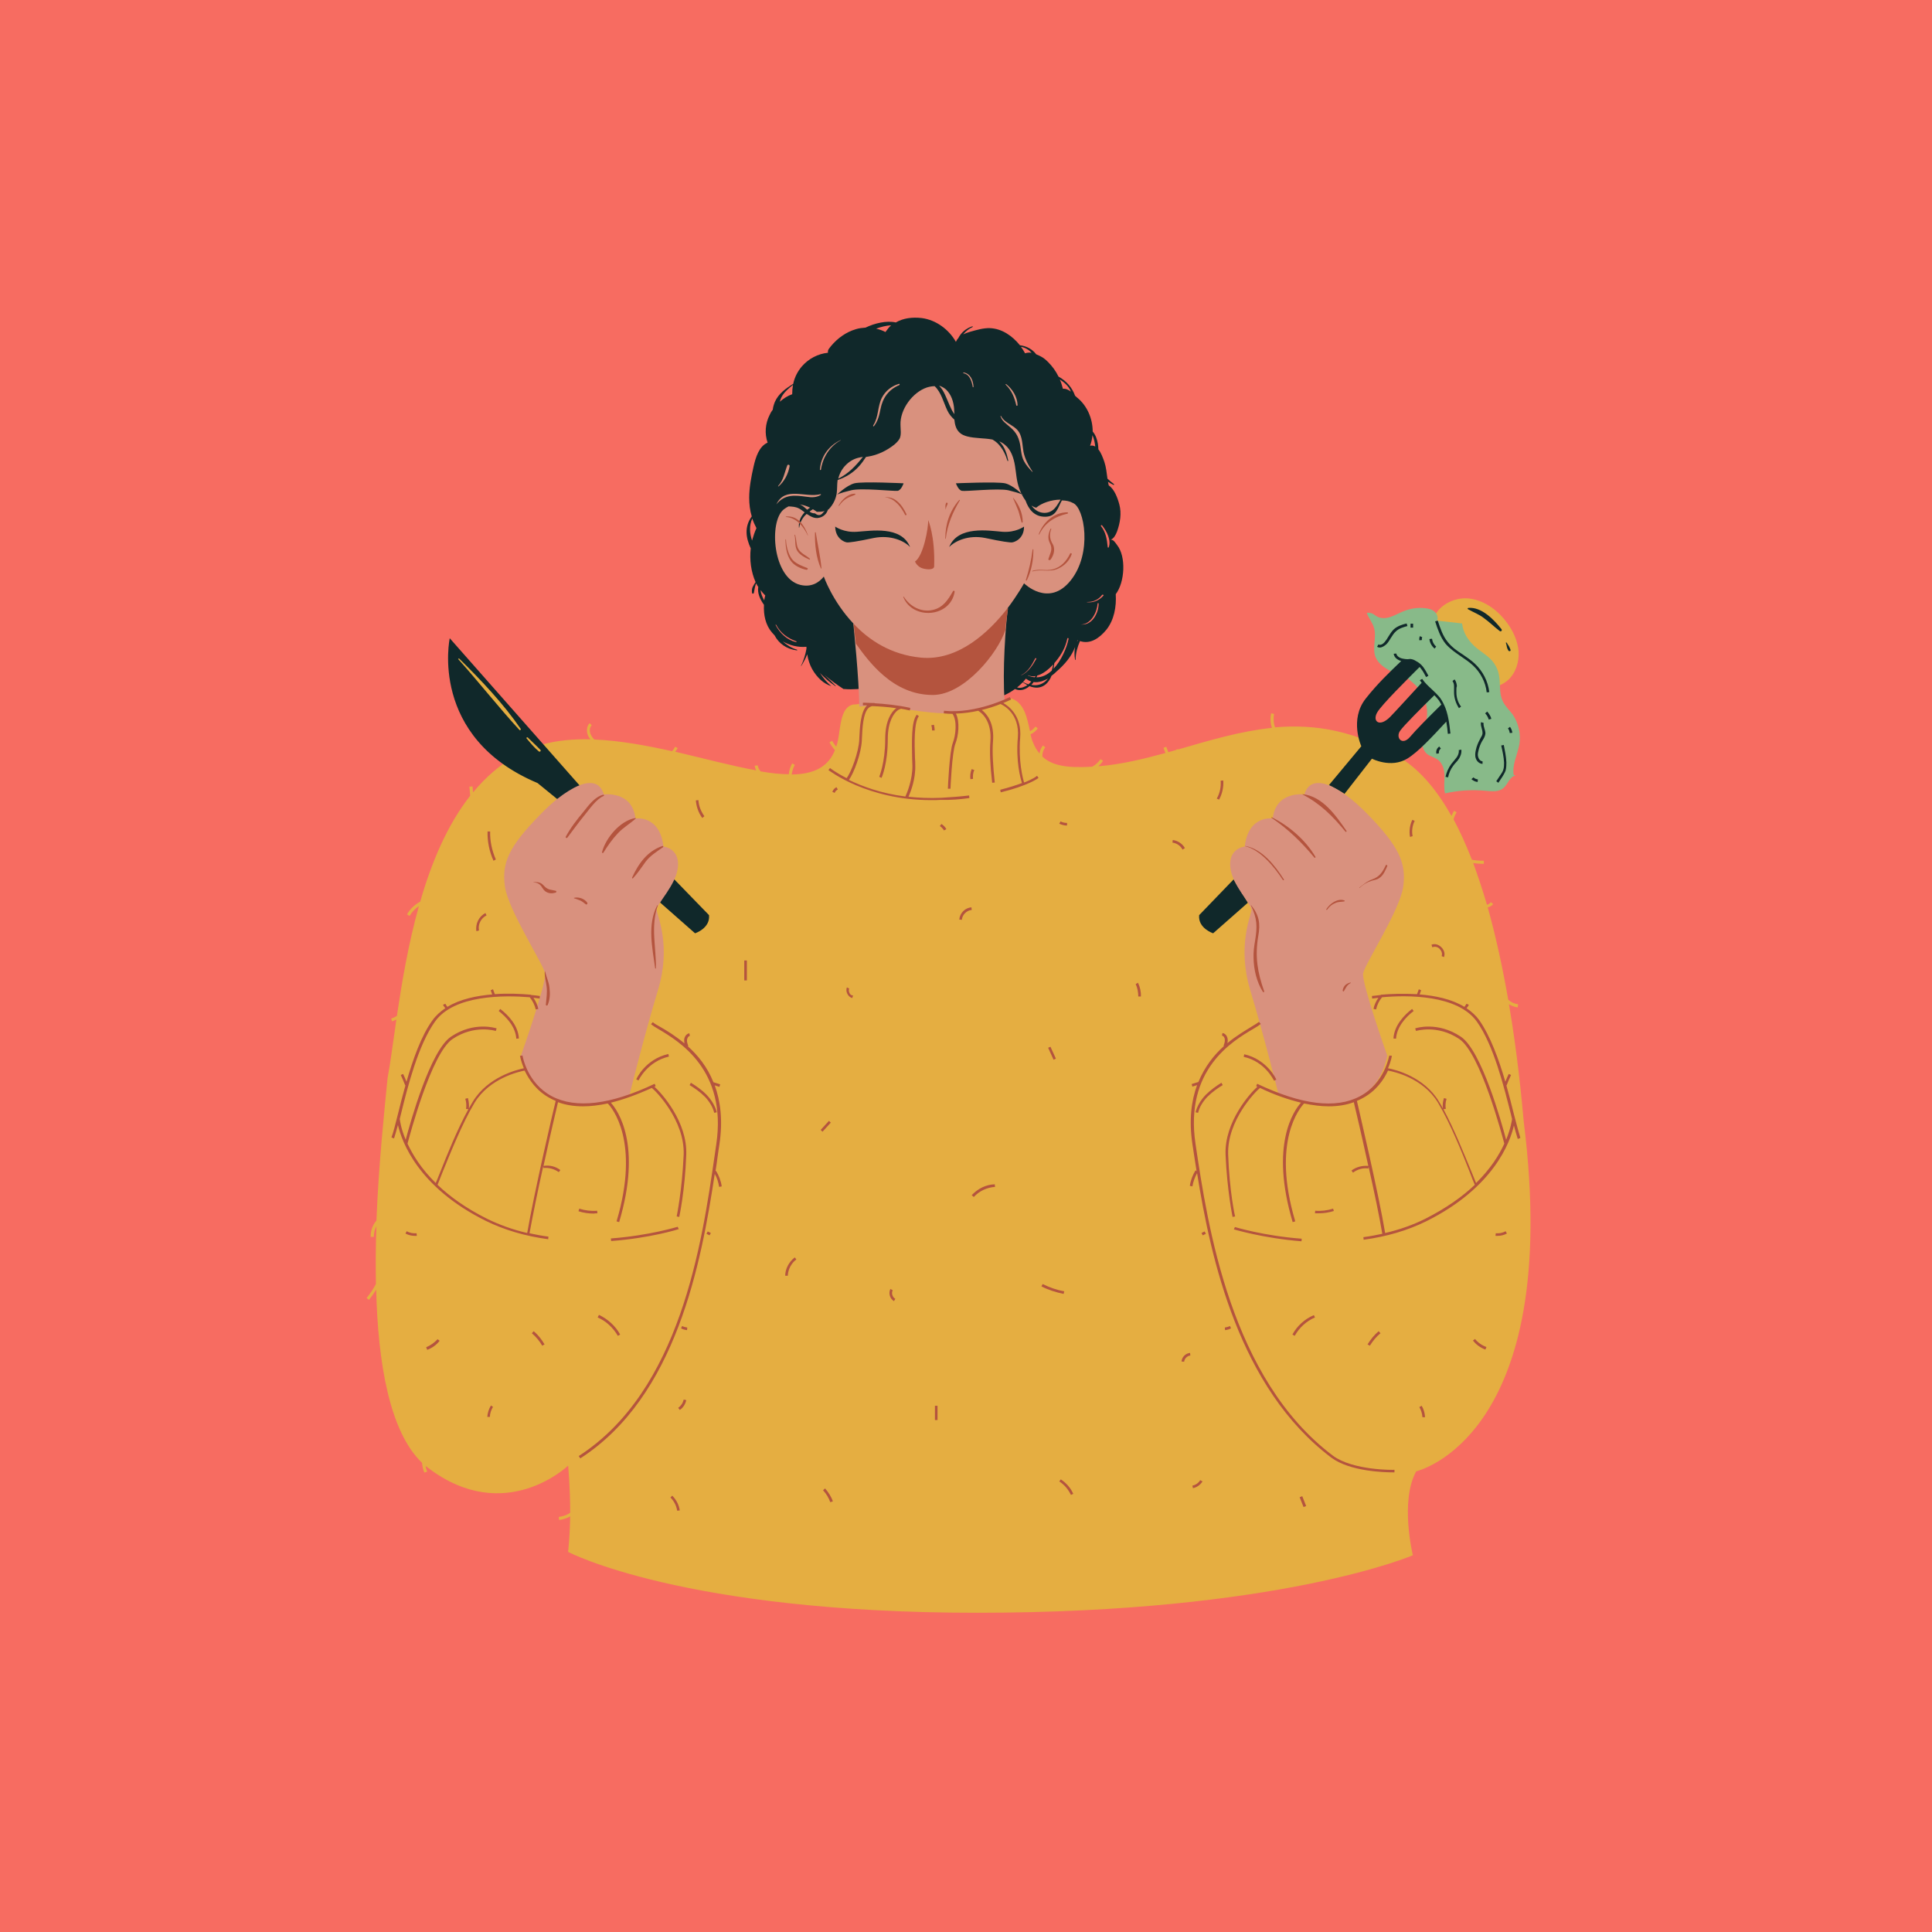<?xml version="1.0" encoding="UTF-8"?>
<svg xmlns="http://www.w3.org/2000/svg" xmlns:xlink="http://www.w3.org/1999/xlink" width="600pt" height="600pt" viewBox="0 0 600 600" version="1.2">
<defs>
<clipPath id="clip1">
  <path d="M 113.84 185 L 476 185 L 476 500.859 L 113.84 500.859 Z M 113.84 185 "/>
</clipPath>
<clipPath id="clip2">
  <path d="M 139 98.449 L 470 98.449 L 470 290 L 139 290 Z M 139 98.449 "/>
</clipPath>
</defs>
<g id="surface1">
<rect x="0" y="0" width="600" height="600" style="fill:rgb(100%,100%,100%);fill-opacity:1;stroke:none;"/>
<rect x="0" y="0" width="600" height="600" style="fill:rgb(100%,100%,100%);fill-opacity:1;stroke:none;"/>
<rect x="0" y="0" width="600" height="600" style="fill:rgb(96.86%,42.349%,38.039%);fill-opacity:1;stroke:none;"/>
<g clip-path="url(#clip1)" clip-rule="nonzero">
<path style=" stroke:none;fill-rule:nonzero;fill:rgb(89.799%,68.239%,25.49%);fill-opacity:1;" d="M 439.824 456.934 C 434.676 466.188 438.777 483 438.777 483 C 438.777 483 397.43 500.859 303.465 500.859 C 212.074 500.859 176.434 481.953 176.434 481.953 C 176.836 478.254 177 474.473 177.078 470.934 C 176.031 471.496 174.828 471.898 173.621 472.059 L 173.539 471.094 C 174.828 470.934 176.031 470.531 177.078 469.805 C 177.078 461.602 176.434 455.164 176.434 455.164 C 176.434 455.164 156.887 473.988 132.992 455.891 C 132.75 455.648 132.43 455.488 132.188 455.246 C 132.27 455.891 132.43 456.453 132.672 457.016 L 131.785 457.336 C 131.383 456.371 131.145 455.324 131.062 454.281 C 120.926 444.547 117.387 423.145 116.824 400.539 C 116.098 401.664 115.375 402.711 114.57 403.676 L 113.848 403.113 C 114.973 401.746 115.938 400.297 116.742 398.77 C 116.66 392.816 116.66 386.781 116.902 380.828 C 116.34 381.875 116.098 383 116.098 384.129 L 115.133 384.129 C 115.055 382.277 115.695 380.426 116.902 379.059 C 117.629 361.199 119.398 344.707 120.363 334.812 C 121.246 330.145 122.051 323.789 123.098 316.629 C 122.613 316.871 122.211 317.031 121.73 317.191 L 121.488 316.309 C 122.133 316.148 122.695 315.824 123.258 315.504 C 124.789 305.207 126.797 293.141 130.098 281.395 C 128.891 282.199 127.926 283.242 127.199 284.449 L 126.395 283.969 C 127.363 282.277 128.809 280.91 130.5 280.027 C 133.957 267.957 138.867 256.211 146.027 247.121 L 145.785 244.305 L 146.75 244.227 L 146.91 246.074 C 150.852 241.328 155.438 237.305 160.828 234.328 C 161.148 234.168 161.473 234.008 161.793 233.848 C 160.105 232.723 158.574 231.352 157.129 229.906 C 154.633 227.332 152.543 224.434 150.371 221.617 C 148.199 218.805 145.945 215.988 144.176 212.852 C 142.969 210.758 142.004 208.586 141.441 206.254 C 141.117 204.965 138.945 200.219 141.762 202.148 C 145.863 204.887 149.082 209.633 152.461 213.172 C 153.426 214.137 154.555 215.664 155.438 216.633 C 157.77 219.125 159.379 221.457 161.551 224.031 C 163.723 226.527 166.379 228.617 168.23 231.273 C 172.977 229.906 178.125 229.504 183.355 229.582 C 183.113 229.262 182.789 228.859 182.629 228.457 C 182.148 227.332 182.066 225.641 183.113 224.594 L 183.758 225.238 C 183.031 225.965 183.031 227.168 183.434 228.055 C 183.676 228.617 184.078 229.18 184.562 229.664 C 192.445 229.984 200.73 231.516 208.695 233.285 C 209.098 232.883 209.418 232.398 209.66 231.918 L 210.465 232.32 C 210.223 232.723 209.984 233.125 209.66 233.445 C 218.59 235.535 227.277 237.871 234.84 239.238 C 234.602 238.754 234.438 238.273 234.359 237.789 L 235.324 237.707 C 235.406 238.352 235.727 238.996 236.207 239.559 C 239.348 240.121 242.324 240.445 244.977 240.445 C 245.059 239.238 245.461 238.109 246.023 237.066 L 246.828 237.547 C 246.344 238.434 246.023 239.48 245.863 240.523 C 252.379 240.445 257.125 238.434 259.297 232.961 C 258.652 232.238 258.09 231.434 257.609 230.547 L 258.414 230.066 C 258.816 230.711 259.219 231.352 259.699 231.918 C 259.941 231.273 260.102 230.547 260.262 229.824 C 261.066 225.562 261.066 219.609 264.93 218.805 C 265.492 218.805 266.137 218.723 266.699 218.641 C 267.422 218.562 268.066 213.492 268.711 213.492 C 272.973 213.492 277.398 210.516 281.582 211.078 C 286.57 211.805 290.996 213.734 296.062 213.492 C 301.535 213.254 304.91 212.688 311.348 217.516 C 311.75 217.355 313.277 216.953 313.68 216.793 C 318.105 217.918 318.992 223.066 319.875 227.09 C 320.52 226.766 321.082 226.285 321.566 225.641 L 322.289 226.203 C 321.727 227.008 320.922 227.652 320.035 228.055 C 320.277 228.941 320.438 229.746 320.762 230.469 C 321.324 231.836 321.969 233.043 322.852 234.008 C 322.934 233.125 323.336 232.238 323.898 231.516 L 324.621 232.078 C 323.977 232.883 323.656 233.926 323.738 234.973 C 326.633 237.707 331.137 238.594 339.184 238.109 C 340.23 237.547 341.113 236.742 341.758 235.777 L 342.562 236.262 C 342.16 236.902 341.676 237.469 341.113 237.949 C 341.195 237.949 341.273 237.949 341.355 237.949 C 348.273 237.387 355.113 235.699 361.949 233.848 L 361.309 232.238 L 362.191 231.918 L 362.836 233.605 C 363.641 233.363 364.523 233.125 365.328 232.883 L 365.328 232.723 L 365.973 232.723 C 375.465 229.984 385.039 227.09 395.016 226.043 C 394.531 224.594 394.453 223.066 394.773 221.539 L 395.66 221.699 C 395.418 223.066 395.496 224.594 395.98 225.883 C 408.289 224.836 421.242 226.766 435.32 235.617 C 441.352 239.48 446.422 245.672 450.766 253.398 C 451.008 252.832 451.25 252.352 451.57 251.789 L 452.375 252.27 C 451.973 252.914 451.652 253.637 451.41 254.441 C 453.5 258.305 455.352 262.566 457.121 266.992 C 458.328 267.234 459.535 267.312 460.82 267.312 L 460.82 268.281 C 459.695 268.281 458.648 268.199 457.523 268.039 C 459.051 272.223 460.5 276.566 461.789 280.992 C 462.27 280.828 462.672 280.59 462.992 280.188 L 463.719 280.75 C 463.316 281.312 462.672 281.633 462.027 281.797 C 464.684 291.289 466.773 301.184 468.383 310.434 C 469.188 311.238 470.316 311.723 471.441 311.883 L 471.359 312.848 C 470.395 312.77 469.43 312.367 468.625 311.883 C 471.281 327.492 472.566 341.168 473.211 348.328 C 485.52 446.477 439.824 456.934 439.824 456.934 Z M 448.191 205.207 C 450.363 208.586 453.34 211.48 457.121 212.93 C 460.902 214.297 465.406 213.816 468.383 211.16 C 470.797 208.906 471.844 205.449 471.602 202.148 C 471.281 198.852 469.832 195.793 467.82 193.141 C 464.844 189.199 460.5 186.141 455.594 185.82 C 450.684 185.578 445.535 188.797 444.73 193.621 C 444.73 193.621 445.535 195.555 445.617 198.129 C 445.699 200.703 446.824 203.117 448.191 205.207 Z M 448.191 205.207 "/>
</g>
<path style=" stroke:none;fill-rule:nonzero;fill:rgb(53.329%,72.939%,53.729%);fill-opacity:1;" d="M 471.844 231.191 C 471.281 234.328 469.59 237.387 470.074 240.605 C 470.074 240.605 469.992 240.605 469.992 240.605 L 470.719 240.848 C 468.867 241.086 468.305 243.582 466.855 244.789 C 465.406 245.996 463.316 245.754 461.465 245.594 C 457.203 245.191 452.938 245.434 448.754 246.398 C 448.352 244.629 448.594 242.777 448.594 241.008 C 448.594 239.238 448.109 237.227 446.742 236.102 C 445.699 235.215 444.25 234.973 443.203 234.168 C 441.754 232.961 441.434 230.789 441.676 228.859 C 441.996 226.93 442.723 225.16 443.043 223.309 C 443.766 219.043 441.996 214.699 438.699 211.965 C 438.137 211.48 437.008 210.598 436.445 210.113 C 434.996 210.113 433.711 209.391 432.422 208.746 C 430.332 207.621 428.078 206.254 427.195 204.082 C 426.066 201.266 427.598 197.887 426.711 194.988 C 426.23 193.301 425.023 191.934 424.461 190.324 C 425.664 190.164 426.391 190.566 427.355 191.289 C 428.641 192.176 430.332 192.094 431.781 191.609 C 433.227 191.129 434.594 190.324 436.043 189.762 C 438.055 188.957 440.309 188.633 442.48 188.875 C 443.527 188.957 444.652 189.199 445.457 189.922 C 446.262 190.566 446.742 191.773 446.34 192.738 C 448.914 193.059 451.488 193.301 454.062 193.621 C 454.387 196.359 455.754 198.609 457.766 200.539 C 459.535 202.23 461.789 203.355 463.395 205.207 C 464.363 206.332 465.086 207.699 465.406 209.148 C 466.133 211.965 465.406 215.102 466.695 217.758 C 467.418 219.285 468.707 220.492 469.75 221.859 C 471.523 224.434 472.406 227.895 471.844 231.191 Z M 471.844 231.191 "/>
<g clip-path="url(#clip2)" clip-rule="nonzero">
<path style=" stroke:none;fill-rule:nonzero;fill:rgb(6.27%,15.689%,16.469%);fill-opacity:1;" d="M 449.641 227.895 L 450.445 227.812 C 450.121 224.996 449.801 221.539 448.352 218.641 C 448.273 218.48 448.191 218.32 448.109 218.16 C 447.871 217.676 447.547 217.195 447.227 216.711 C 446.422 215.746 445.535 214.859 444.652 214.055 C 443.527 213.012 442.48 212.047 441.676 210.84 L 440.949 211.242 C 441.113 211.562 441.352 211.805 441.516 212.047 C 437.652 216.23 433.953 220.332 431.699 222.664 C 428.402 225.965 426.148 224.031 427.676 221.297 C 428.965 218.965 437.41 210.598 440.871 207.137 C 441.031 207.297 441.191 207.461 441.273 207.621 C 441.918 208.426 442.398 209.309 442.883 210.273 L 443.605 209.871 C 443.125 208.906 442.559 207.941 441.918 207.059 C 441.273 206.254 440.547 205.691 439.746 205.289 C 439.262 204.965 438.699 204.723 437.973 204.645 C 437.734 204.645 437.492 204.723 437.172 204.723 C 437.172 204.723 437.09 204.723 437.09 204.723 C 436.605 204.723 436.203 204.645 435.723 204.562 C 434.758 204.402 433.793 203.84 433.629 202.953 L 432.824 203.035 C 432.988 204.242 434.031 204.965 435.16 205.289 C 431.297 208.988 427.758 212.367 424.137 216.953 C 418.988 223.469 422.77 231.754 422.77 231.754 L 412.715 243.824 C 412.715 243.824 416.574 245.836 417.539 246.559 L 426.066 235.617 C 426.066 235.617 431.941 238.676 437.008 235.617 C 440.469 233.523 444.812 228.777 449.156 224.113 C 449.398 225.48 449.559 226.766 449.641 227.895 Z M 437.895 228.859 C 435.398 231.754 433.309 229.02 434.836 226.93 C 435.965 225.32 441.273 220.008 445.457 215.906 C 445.859 216.309 446.262 216.793 446.664 217.273 C 447.066 217.758 447.305 218.32 447.629 218.805 C 443.605 222.746 439.664 226.766 437.895 228.859 Z M 460.984 226.203 C 461.145 226.688 461.305 227.25 461.305 227.812 C 461.223 228.539 460.902 229.18 460.5 229.824 L 460.34 230.066 C 459.777 231.031 459.375 232.078 459.133 233.203 C 458.891 234.09 458.891 234.73 459.133 235.297 C 459.293 235.859 459.855 236.422 460.418 236.422 L 460.418 237.227 C 459.535 237.227 458.648 236.504 458.328 235.535 C 458.008 234.652 458.168 233.688 458.328 232.961 C 458.57 231.754 459.051 230.629 459.613 229.582 L 459.777 229.262 C 460.098 228.699 460.418 228.215 460.418 227.652 C 460.418 227.25 460.34 226.766 460.18 226.285 C 460.016 225.641 459.777 224.996 459.938 224.273 L 460.742 224.516 C 460.66 225.16 460.82 225.641 460.984 226.203 Z M 467.82 236.742 C 467.82 237.469 467.82 238.352 467.578 239.316 C 467.34 239.961 466.938 240.605 466.613 241.168 L 465.328 243.098 L 464.684 242.617 L 465.969 240.684 C 466.293 240.203 466.695 239.641 466.855 239.078 C 467.098 238.352 467.098 237.469 467.098 236.824 C 467.016 235.055 466.613 233.285 466.211 231.516 L 467.016 231.352 C 467.34 233.043 467.742 234.895 467.82 236.742 Z M 457.441 206.656 C 456.316 205.609 455.109 204.805 453.824 203.918 C 452.055 202.715 450.281 201.508 448.914 199.898 C 447.305 197.887 446.422 195.23 445.699 192.98 L 446.504 192.738 C 447.305 195.07 448.031 197.484 449.641 199.414 C 450.926 201.023 452.535 202.148 454.305 203.277 C 455.594 204.16 456.879 205.047 458.008 206.094 C 460.5 208.426 462.109 211.562 462.512 214.941 L 461.707 215.023 C 461.387 211.883 459.777 208.828 457.441 206.656 Z M 428.48 201.105 C 428.16 201.105 427.918 201.023 427.676 200.863 L 428.078 200.137 C 428.641 200.461 429.445 200.059 429.93 199.496 C 430.414 198.934 430.816 198.367 431.215 197.645 C 431.699 196.84 432.184 196.117 432.824 195.473 C 433.953 194.426 435.48 193.945 436.848 193.621 L 437.09 194.426 C 435.883 194.75 434.434 195.152 433.469 196.117 C 432.824 196.68 432.422 197.402 431.941 198.129 C 431.539 198.77 431.137 199.496 430.574 200.059 C 429.93 200.621 429.207 201.105 428.48 201.105 Z M 453.824 232.801 C 453.984 233.926 453.5 234.973 453.098 235.617 C 452.777 236.102 452.457 236.504 452.055 236.902 C 451.812 237.145 451.57 237.469 451.328 237.789 C 450.523 238.836 449.961 240.121 449.719 241.41 L 448.914 241.25 C 449.238 239.883 449.801 238.512 450.684 237.305 C 450.926 236.984 451.168 236.742 451.41 236.422 C 451.73 236.02 452.055 235.617 452.375 235.215 C 452.777 234.652 453.18 233.766 453.02 232.961 Z M 452.293 214.219 C 452.293 214.457 452.293 214.781 452.293 215.023 C 452.293 216.629 452.777 218.16 453.742 219.445 L 453.098 219.93 C 452.133 218.48 451.57 216.711 451.57 215.023 C 451.57 214.781 451.57 214.457 451.57 214.219 C 451.57 213.816 451.57 213.492 451.57 213.09 C 451.57 212.367 451.328 211.883 451.086 211.48 L 451.73 211 C 452.133 211.48 452.375 212.207 452.457 213.09 C 452.293 213.414 452.293 213.816 452.293 214.219 Z M 461.867 220.977 C 462.43 221.617 462.914 222.344 463.156 223.227 L 462.352 223.469 C 462.109 222.746 461.789 222.102 461.223 221.539 Z M 443.926 198.449 L 444.73 198.367 C 444.812 199.254 445.297 200.219 446.02 200.781 L 445.535 201.426 C 444.652 200.703 444.008 199.574 443.926 198.449 Z M 440.789 198.852 C 440.711 198.449 440.789 197.965 440.949 197.562 L 441.676 197.887 C 441.594 198.129 441.516 198.449 441.594 198.77 Z M 438.859 194.91 L 438.055 194.91 L 438.055 193.703 L 438.859 193.703 Z M 446.984 231.836 L 447.469 232.48 C 446.984 232.801 446.742 233.363 446.902 233.926 L 446.102 234.09 C 445.859 233.203 446.262 232.32 446.984 231.836 Z M 457.605 241.41 C 457.926 241.812 458.488 241.973 458.973 242.055 L 458.891 242.859 C 458.168 242.777 457.523 242.457 456.961 241.973 Z M 469.672 227.57 L 468.867 227.652 C 468.785 227.09 468.625 226.605 468.305 226.203 L 468.945 225.723 C 469.348 226.285 469.59 226.93 469.672 227.57 Z M 220.199 284.207 C 220.602 288.312 215.855 289.84 215.855 289.84 L 205.074 280.348 L 197.352 267.637 L 209.5 273.188 Z M 383.109 273.105 L 387.531 280.348 L 376.754 289.84 C 376.754 289.84 372.008 288.312 372.41 284.207 Z M 166.941 243.18 L 173.055 248.168 C 173.055 248.168 193.25 265.945 179.977 243.902 L 139.672 198.207 C 139.672 198.207 133.074 228.941 166.941 243.18 Z M 163.887 229.02 C 165.172 230.309 166.539 231.516 167.828 232.883 C 168.148 233.203 167.668 233.605 167.344 233.363 C 165.898 232.156 164.77 230.789 163.562 229.344 C 163.32 229.18 163.645 228.859 163.887 229.02 Z M 142.648 204.562 C 149.484 211.32 156.242 218.402 161.715 226.367 C 161.875 226.605 161.473 226.93 161.312 226.688 C 154.793 219.609 148.84 211.965 142.406 204.805 C 142.164 204.645 142.406 204.402 142.648 204.562 Z M 455.914 189.199 C 455.672 189.117 455.836 188.797 455.996 188.797 C 460.098 188.395 464.039 192.496 466.293 195.391 C 466.613 195.793 466.133 196.277 465.73 195.957 C 464.039 194.668 462.512 193.141 460.82 191.934 C 459.375 190.805 457.605 190.164 455.914 189.199 Z M 468.465 202.07 C 468.223 201.668 468.062 201.344 467.98 200.941 C 467.902 200.539 467.82 200.059 467.66 199.656 C 467.66 199.496 467.82 199.496 467.902 199.574 C 468.145 199.977 468.383 200.301 468.625 200.703 C 468.867 201.105 468.945 201.426 469.109 201.828 C 469.27 202.148 468.707 202.391 468.465 202.07 Z M 346.906 169.246 C 346.344 168.523 345.781 167.477 344.895 167.637 C 345.941 167.234 346.504 166.109 346.906 165.062 C 347.871 162.406 348.355 159.43 347.629 156.695 C 347.066 154.605 346.102 151.949 344.332 150.742 C 344.25 150.34 344.172 150.02 344.09 149.617 C 344.574 149.938 345.137 150.258 345.781 150.582 C 345.941 150.66 346.102 150.422 345.941 150.34 C 345.219 149.777 344.492 149.215 343.93 148.652 C 343.688 146.879 343.527 145.109 342.965 143.422 C 342.48 142.055 341.918 140.523 341.113 139.559 C 341.113 138.996 341.035 138.434 340.953 137.789 C 340.711 136.344 340.23 135.055 339.344 134.008 C 339.344 130.066 337.656 126.043 334.598 123.551 C 334.355 123.309 334.113 123.148 333.875 122.906 C 332.988 120.414 331.219 118.32 328.727 116.953 C 327.922 115.266 326.793 113.734 325.508 112.449 C 324.863 111.805 324.219 111.242 323.496 110.84 C 322.934 110.516 322.371 110.277 321.805 110.035 C 320.68 108.508 318.828 107.461 316.738 107.219 C 314.406 104.324 311.188 102.07 307.488 101.91 C 305.395 101.828 303.305 102.473 301.293 103.035 C 300.488 103.277 299.762 103.52 299.121 103.84 C 299.926 102.875 300.891 102.07 302.016 101.586 C 302.176 101.508 302.098 101.266 301.934 101.348 C 300.004 101.988 298.477 103.277 297.59 105.047 C 297.27 105.367 297.027 105.77 296.867 106.172 C 294.695 102.312 290.672 99.336 286.246 98.773 C 283.352 98.449 280.535 98.773 278.203 100.141 C 275.309 99.496 271.605 100.379 268.789 101.75 C 267.824 101.828 266.781 101.91 265.812 102.23 C 262.758 103.117 260.102 105.047 258.09 107.461 C 257.449 108.344 257.047 108.508 257.125 109.551 C 253.988 109.875 251.094 111.402 249 113.816 C 247.715 115.344 246.746 117.195 246.344 119.207 C 244.012 120.652 241.762 122.262 240.633 124.836 C 240.312 125.641 240.07 126.445 239.988 127.25 C 239.586 127.734 239.266 128.297 239.023 128.859 C 237.656 131.516 237.414 134.652 238.383 137.469 C 235.727 138.594 234.68 142.055 234.035 144.871 C 233.312 148.086 232.668 151.387 232.668 154.605 C 232.668 156.535 232.91 158.547 233.473 160.395 C 233.473 160.395 233.473 160.395 233.395 160.477 C 231.141 163.613 231.625 167.074 233.152 170.293 C 232.75 173.832 233.23 177.613 234.68 180.832 C 234.68 180.832 234.68 180.832 234.602 180.832 C 234.277 181.312 233.957 181.875 233.715 182.359 C 233.473 182.922 233.473 183.566 233.555 184.129 C 233.555 184.449 234.035 184.449 234.117 184.129 C 234.199 183.566 234.359 183.004 234.438 182.441 C 234.52 181.957 234.68 181.555 234.84 181.152 C 235.004 181.555 235.242 181.957 235.484 182.277 C 235.164 184.211 236.047 186.141 237.254 187.828 C 237.094 190.969 237.738 194.105 239.75 196.438 C 239.988 196.758 240.312 197 240.555 197.324 C 241.84 199.816 244.254 201.586 247.473 201.988 C 247.633 201.988 247.633 201.828 247.473 201.746 C 245.781 201.266 244.336 200.301 243.047 199.172 C 245.301 200.461 247.875 201.105 250.449 200.863 C 250.449 201.105 250.449 201.266 250.449 201.508 C 250.125 203.438 249.484 205.289 248.758 206.816 C 248.758 206.895 248.758 206.895 248.84 206.816 C 249.484 205.77 250.207 204.484 250.691 203.195 C 250.93 204.805 251.492 206.496 252.219 207.781 C 252.941 209.07 253.828 210.195 254.871 211.16 C 255.84 212.047 256.965 212.688 258.172 213.09 C 256.805 211.965 255.676 210.598 254.633 208.988 C 256.078 210.516 257.609 211.883 259.457 213.09 C 259.539 213.172 259.621 213.012 259.539 213.012 C 258.414 211.883 257.207 210.676 256 209.551 C 257.848 211.16 259.859 212.609 261.953 213.977 C 262.031 213.977 262.113 213.977 262.195 213.977 C 264.848 214.219 267.504 213.895 270.16 213.652 C 273.055 216.793 275.227 211.242 279.41 212.047 C 282.305 212.609 285.848 221.539 288.66 220.574 C 292.363 219.367 295.98 217.836 299.359 215.906 C 299.684 216.551 300.164 217.031 300.891 217.195 C 305.797 218.238 311.188 216.953 315.211 213.977 C 315.773 214.219 316.336 214.379 317.059 214.297 C 318.105 214.219 318.992 213.734 319.715 213.09 C 321.324 213.734 323.012 213.816 324.543 212.688 C 325.508 211.965 326.152 210.918 326.555 209.871 C 327.117 209.473 327.68 208.988 328.16 208.504 C 330.574 206.414 332.746 203.918 333.875 200.941 C 333.633 202.23 333.633 203.516 333.875 204.887 C 333.875 204.965 334.035 204.965 334.035 204.887 C 334.035 202.953 334.598 200.941 335.402 199.094 C 338.539 200.137 341.355 198.289 343.609 195.555 C 346.023 192.496 346.746 188.395 346.504 184.531 C 349.32 180.832 349.801 172.867 346.906 169.246 Z M 233.555 167.879 C 232.828 165.625 232.59 163.293 233.633 161.039 C 233.957 162.086 234.438 163.051 234.922 164.016 C 234.359 165.223 233.957 166.512 233.555 167.879 Z M 237.336 186.461 C 236.773 185.418 236.289 184.371 236.207 183.242 C 236.609 183.809 237.094 184.371 237.656 184.934 C 237.496 185.418 237.414 185.98 237.336 186.461 Z M 242.805 123.148 C 243.609 121.699 244.977 120.574 246.266 119.527 C 246.105 120.492 246.023 121.457 246.023 122.426 C 244.656 122.906 243.367 123.711 242.16 124.758 C 242.324 124.273 242.484 123.711 242.805 123.148 Z M 247.23 199.414 C 244.414 198.77 242.16 196.598 240.875 194.105 C 240.793 194.023 240.957 193.945 241.035 194.023 C 242.402 196.598 244.574 198.207 247.312 199.172 C 247.391 199.254 247.391 199.496 247.23 199.414 Z M 274.984 103.117 C 274.102 102.633 273.137 102.312 272.09 102.07 C 273.617 101.508 275.227 101.105 276.754 101.023 C 276.113 101.586 275.547 102.312 274.984 103.117 Z M 321.484 204.484 C 321.566 204.242 321.969 204.484 321.805 204.645 C 320.68 206.656 319.395 208.668 317.223 209.711 C 317.141 209.711 317.141 209.633 317.223 209.633 C 319.312 208.586 320.438 206.496 321.484 204.484 Z M 321.645 209.953 C 321.566 210.113 321.402 210.195 321.324 210.355 C 320.68 210.273 319.957 210.113 319.23 209.793 C 319.152 209.793 319.23 209.711 319.23 209.711 C 320.035 210.035 320.84 210.113 321.645 209.953 Z M 320.359 109.551 C 319.715 109.473 319.07 109.473 318.348 109.715 C 317.945 108.988 317.543 108.344 317.059 107.703 C 318.348 107.941 319.473 108.586 320.359 109.551 Z M 318.348 213.172 C 317.461 213.652 316.578 213.734 315.852 213.492 C 316.496 213.012 317.059 212.449 317.621 211.883 C 318.105 212.207 318.59 212.527 319.07 212.77 C 318.828 212.93 318.59 213.09 318.348 213.172 Z M 319.395 212.527 C 318.828 212.367 318.266 212.125 317.703 211.805 C 318.023 211.48 318.348 211.078 318.59 210.758 C 319.152 211.16 319.715 211.48 320.277 211.645 C 320.035 211.965 319.715 212.207 319.395 212.527 Z M 324.945 211.32 C 323.578 212.688 321.887 213.012 320.277 212.688 C 320.52 212.449 320.84 212.125 321 211.805 C 321.805 211.965 322.691 211.805 323.578 211.562 C 324.301 211.32 324.945 211 325.586 210.676 C 325.348 210.84 325.105 211.078 324.945 211.32 Z M 326.633 208.266 C 325.266 209.551 323.656 210.355 321.887 210.355 C 321.969 210.195 322.047 210.035 322.129 209.793 C 323.977 209.309 325.75 207.781 327.117 206.332 C 326.957 206.977 326.793 207.699 326.633 208.266 Z M 327.195 207.699 C 327.277 207.137 327.355 206.496 327.438 205.93 C 327.598 205.77 327.758 205.527 327.922 205.367 C 329.691 203.195 330.898 201.023 331.461 198.289 C 331.539 198.047 331.863 198.129 331.863 198.367 C 331.301 201.184 329.609 205.125 327.195 207.699 Z M 330.094 120.734 C 329.852 119.77 329.531 118.723 329.129 117.84 C 330.574 118.805 331.863 119.852 332.586 121.621 C 331.781 121.055 331.059 120.652 330.094 120.734 Z M 334.516 199.254 C 334.516 199.094 334.598 198.934 334.598 198.77 C 334.598 198.77 334.68 198.77 334.68 198.77 C 334.68 199.012 334.598 199.172 334.516 199.254 Z M 339.266 135.137 C 339.746 136.18 339.988 137.387 340.148 138.676 C 339.668 138.434 339.184 138.273 338.539 138.434 C 338.941 137.309 339.184 136.262 339.266 135.137 Z M 335.723 193.945 C 335.645 193.945 335.645 193.863 335.723 193.945 C 338.863 193.863 340.711 190.082 340.871 187.426 C 340.871 187.266 341.195 187.266 341.195 187.426 C 341.195 190.402 339.184 194.266 335.723 193.945 Z M 342.645 185.016 C 341.355 186.461 339.504 187.266 337.574 187.023 C 337.492 187.023 337.492 186.945 337.574 186.945 C 339.426 187.023 341.195 186.223 342.242 184.773 C 342.48 184.531 342.883 184.773 342.645 185.016 Z M 344.332 169.969 C 344.25 170.129 344.012 170.129 344.012 169.891 C 343.77 167.395 343.445 165.383 341.918 163.371 C 341.758 163.211 342.078 162.973 342.242 163.133 C 343.688 164.98 345.137 167.637 344.332 169.969 Z M 344.332 169.969 "/>
</g>
<path style=" stroke:none;fill-rule:nonzero;fill:rgb(85.1%,56.859%,49.409%);fill-opacity:1;" d="M 310.703 129.262 C 310.703 129.184 310.785 129.102 310.867 129.184 C 312.234 131.836 315.613 131.996 316.82 134.895 C 317.543 136.582 317.543 138.594 317.863 140.363 C 318.348 142.617 319.395 144.547 320.68 146.48 C 320.68 146.48 320.68 146.559 320.602 146.559 C 319.633 145.512 318.59 144.387 317.945 143.102 C 316.98 141.168 317.141 139.078 316.578 137.066 C 315.852 134.41 314.566 133.363 312.555 131.676 C 311.668 130.953 311.105 130.387 310.703 129.262 Z M 271.363 132.398 C 272.652 130.789 273.055 129.02 273.457 127.008 C 274.102 123.629 275.949 120.977 279.25 119.609 C 279.492 119.527 279.41 119.125 279.168 119.207 C 276.836 119.93 274.984 121.379 273.859 123.551 C 272.492 126.285 272.895 129.504 271.203 132.078 C 271.043 132.32 271.285 132.48 271.363 132.398 Z M 254.953 145.836 C 255.516 142.055 257.688 138.594 261.066 136.742 C 261.148 136.742 261.066 136.664 261.066 136.664 C 257.367 138.434 254.953 141.73 254.633 145.754 C 254.551 145.996 254.953 146.078 254.953 145.836 Z M 241.117 156.613 C 243.77 153.398 246.828 153.801 250.527 154.281 C 252.059 154.523 253.586 154.523 254.871 153.719 C 255.035 153.637 254.953 153.398 254.793 153.477 C 250.047 154.684 243.852 150.902 241.117 156.613 C 241.035 156.613 241.117 156.695 241.117 156.613 Z M 241.762 151.062 C 243.609 149.535 244.816 147.121 245.219 144.789 C 245.301 144.305 244.656 144.145 244.496 144.547 C 243.609 146.801 243.367 149.055 241.68 150.902 C 241.598 151.062 241.68 151.145 241.762 151.062 Z M 299.199 115.906 C 301.211 116.309 301.773 118.402 302.098 120.172 C 302.098 120.332 302.336 120.25 302.336 120.172 C 302.258 118.242 301.453 116.07 299.281 115.668 C 299.121 115.668 299.121 115.906 299.199 115.906 Z M 315.613 125.883 C 315.691 126.125 316.016 126.043 316.016 125.805 C 315.934 123.227 314.484 120.895 312.473 119.285 C 312.395 119.207 312.234 119.367 312.312 119.449 C 314.164 121.219 315.047 123.391 315.613 125.883 Z M 435.801 275.277 C 436.77 267.957 434.434 262.891 424.941 253.074 C 415.367 243.258 407.082 239.961 405.07 246.719 C 405.07 246.719 396.223 245.512 395.258 254.199 C 395.258 254.199 387.695 252.996 386.566 262.891 C 386.566 262.891 381.578 263.371 382.062 269.164 C 382.547 274.957 388.82 280.828 388.66 282.602 C 388.5 284.449 384.152 293.781 388.258 307.457 C 392.441 321.215 397.105 340.039 397.105 340.039 C 397.105 340.039 425.906 352.027 430.816 327.812 C 430.816 327.812 422.852 305.285 423.332 302.309 C 423.816 299.414 434.836 282.602 435.801 275.277 Z M 320.602 157.34 C 322.371 159.672 325.668 159.992 327.598 157.82 C 328.324 157.016 328.805 156.051 329.367 155.168 C 326.555 155.168 323.496 156.215 321.805 157.66 C 321.324 157.582 320.84 157.34 320.359 157.016 C 320.438 157.18 320.52 157.258 320.602 157.34 Z M 248.68 156.777 C 249.484 157.18 250.047 157.742 250.691 158.305 C 251.012 158.062 251.254 157.82 251.574 157.66 C 250.609 157.18 249.402 156.777 248.117 156.613 C 248.355 156.695 248.516 156.695 248.68 156.777 Z M 206.039 262.891 C 204.914 252.996 197.352 254.199 197.352 254.199 C 196.387 245.512 187.539 246.719 187.539 246.719 C 186.492 243.18 183.758 242.375 179.895 243.902 C 177.883 244.707 175.551 246.156 172.977 248.168 C 171.285 249.535 169.438 251.223 167.668 253.074 C 158.094 262.891 155.762 267.879 156.805 275.277 C 157.77 282.602 168.793 299.414 169.277 302.309 C 169.758 305.285 161.793 327.812 161.793 327.812 C 166.699 352.027 195.5 340.043 195.5 340.043 C 195.5 340.043 200.168 321.215 204.352 307.457 C 208.535 293.703 204.109 284.449 203.949 282.602 C 203.789 280.75 210.062 274.875 210.547 269.164 C 211.027 263.371 206.039 262.891 206.039 262.891 Z M 255.676 159.109 C 255.84 158.949 256 158.867 256.078 158.707 C 255.273 158.949 254.473 158.949 253.668 158.949 C 253.668 158.949 253.184 158.547 252.461 158.145 C 252.059 158.387 251.734 158.625 251.414 158.867 C 251.895 159.27 252.461 159.43 253.102 159.43 C 254.07 160.234 254.953 160.156 255.676 159.109 Z M 267.984 141.895 C 267.422 141.973 266.941 142.055 266.379 142.215 C 263.402 143.02 260.988 145.676 260.344 148.652 C 263.562 147.043 265.734 144.707 267.984 141.895 Z M 296.383 128.617 C 296.383 128.055 296.305 127.492 296.305 126.93 C 296.145 124.758 295.418 122.504 293.809 120.977 C 293.168 120.414 292.441 120.012 291.637 119.77 C 292.441 120.574 293.004 121.539 293.488 122.586 C 294.535 124.836 295.18 126.93 296.383 128.617 Z M 332.508 180.266 C 325.668 188.797 318.023 181.152 318.023 181.152 C 318.023 181.152 316.094 184.691 312.797 189.035 C 312.875 189.035 312.957 188.957 313.039 188.957 C 312.312 193.621 311.266 208.746 311.992 217.516 C 307.086 219.93 301.695 221.297 296.223 221.539 C 291.559 221.699 286.891 221.055 282.227 220.41 C 278.363 219.848 274.422 219.125 270.48 219.207 C 269.355 219.207 268.066 219.367 266.859 219.445 C 266.781 210.438 265.09 194.75 265.008 193.621 C 258.492 186.703 255.84 179.062 255.84 179.062 C 254.23 181.07 251.816 182.441 248.516 181.637 C 239.988 179.543 238.703 162.004 243.367 158.223 C 243.852 157.82 244.414 157.5 244.898 157.258 C 246.023 157.34 246.988 157.34 248.117 157.902 C 248.758 158.223 249.32 158.707 249.887 159.109 C 248.68 160.395 247.953 161.926 248.117 163.855 C 248.117 163.855 248.195 163.938 248.195 163.855 C 248.516 162.004 249.32 160.637 250.527 159.594 C 250.609 159.672 250.691 159.754 250.77 159.754 C 251.895 160.477 253.023 161.121 254.391 160.797 C 255.84 160.477 256.723 159.512 257.125 158.305 C 257.207 158.223 257.367 158.145 257.449 158.062 C 258.734 156.695 259.621 154.926 259.859 153.074 C 260.023 151.789 259.941 150.5 260.102 149.293 C 260.102 149.215 260.102 149.133 260.184 149.055 C 262.758 148.168 265.008 146.801 266.859 144.707 C 267.664 143.824 268.309 142.859 268.953 141.895 C 269.113 141.895 269.355 141.812 269.516 141.812 C 272.57 141.328 275.387 139.961 277.801 138.031 C 278.445 137.469 279.008 136.906 279.41 136.18 C 279.973 134.895 279.652 133.363 279.652 131.918 C 279.492 127.172 283.352 121.859 287.855 120.332 C 288.66 120.09 289.465 119.93 290.27 119.93 C 292.363 121.941 292.926 124.758 294.211 127.492 C 294.777 128.699 295.578 129.586 296.383 130.309 C 296.547 131.836 296.867 133.285 297.992 134.332 C 298.637 134.973 299.523 135.297 300.406 135.539 C 302.902 136.18 305.715 136.02 308.211 136.504 C 308.934 136.906 309.66 137.469 310.223 138.113 C 311.508 139.559 312.312 141.25 312.875 143.102 C 312.957 143.262 313.117 143.18 313.117 143.02 C 312.715 141.008 312.07 138.918 310.625 137.387 C 310.543 137.309 310.465 137.227 310.301 137.066 C 310.945 137.309 311.59 137.711 312.152 138.191 C 314.004 139.723 314.809 142.215 315.211 144.629 C 315.613 147.043 315.691 149.535 316.578 151.789 C 316.98 152.914 317.621 154.281 318.508 155.488 C 319.473 158.223 321.242 160.477 324.543 160.477 C 328.082 160.477 328.484 157.742 329.77 155.41 C 331.059 155.41 332.184 155.648 333.23 156.215 C 336.77 157.66 339.344 171.738 332.508 180.266 Z M 259.941 153.637 C 259.941 153.637 260.344 153.234 264.285 152.27 C 267.422 151.465 277.641 152.594 278.766 152.434 C 279.891 152.27 280.617 150.098 280.617 150.098 C 280.617 150.098 267.906 149.457 265.332 150.098 C 262.758 150.824 259.941 153.637 259.941 153.637 Z M 282.629 169.891 C 279.891 163.133 270.32 164.902 266.137 165.145 C 262.031 165.465 259.379 163.535 259.379 163.535 C 259.457 167.316 262.273 168.359 263 168.441 C 263.641 168.523 266.137 168.199 271.363 167.074 C 276.676 166.027 280.938 168.039 282.629 169.891 Z M 296.867 150.098 C 296.867 150.098 297.59 152.191 298.719 152.434 C 299.844 152.672 310.062 151.547 313.199 152.27 C 317.141 153.234 317.543 153.637 317.543 153.637 C 317.543 153.637 314.727 150.742 312.152 150.098 C 309.578 149.535 296.867 150.098 296.867 150.098 Z M 318.023 163.535 C 318.023 163.535 315.449 165.465 311.27 165.145 C 307.164 164.82 297.512 163.133 294.777 169.891 C 296.547 168.039 300.73 166.027 305.957 167.074 C 311.188 168.199 313.68 168.523 314.324 168.441 C 315.129 168.359 318.023 167.316 318.023 163.535 Z M 318.023 163.535 "/>
<path style=" stroke:none;fill-rule:nonzero;fill:rgb(70.589%,32.939%,24.309%);fill-opacity:1;" d="M 417.461 279.945 C 416.496 280.105 415.609 280.023 414.727 280.426 C 413.68 280.828 412.793 281.555 412.148 282.52 C 412.07 282.68 411.75 282.52 411.91 282.359 C 412.953 280.668 415.367 278.898 417.461 279.625 C 417.621 279.625 417.703 279.863 417.461 279.945 Z M 187.375 264.82 C 188.742 262.648 190.191 260.555 191.961 258.707 C 193.652 256.938 195.664 255.809 197.434 254.199 C 197.512 254.121 197.434 254.039 197.352 254.039 C 192.605 254.844 188.18 260.152 186.973 264.578 C 186.895 264.902 187.215 265.062 187.375 264.82 Z M 176.195 260.152 C 177.883 257.902 179.574 255.57 181.344 253.395 C 182.953 251.465 185.125 248.168 187.457 247.203 C 187.699 247.121 187.617 246.801 187.375 246.801 C 184.723 247.441 182.871 250.016 181.262 252.027 C 179.172 254.523 177.238 257.016 175.711 259.832 C 175.551 260.152 175.953 260.395 176.195 260.152 Z M 197.594 335.215 L 198.316 335.535 C 198.316 335.457 201.051 329.664 207.73 328.133 L 207.57 327.328 C 200.41 328.938 197.676 334.973 197.594 335.215 Z M 208.211 465.059 C 209.34 466.188 210.062 467.633 210.305 469.164 L 211.109 469.082 C 210.867 467.395 210.062 465.785 208.777 464.496 Z M 178.285 278.82 C 178.207 278.82 178.207 278.98 178.285 278.98 C 178.93 279.141 179.652 279.461 180.297 279.703 C 180.941 280.023 181.344 280.426 181.906 280.828 C 182.227 281.07 182.551 280.668 182.387 280.348 C 181.504 279.059 179.734 278.496 178.285 278.82 Z M 165.734 273.992 C 167.023 274.152 167.746 274.555 168.391 275.68 C 168.633 276.082 168.953 276.484 169.355 276.809 C 170.402 277.531 171.367 277.531 172.574 277.211 C 172.816 277.129 172.895 276.645 172.574 276.645 C 171.93 276.484 171.367 276.406 170.723 276.246 C 169.758 276.004 169.355 275.52 168.711 274.875 C 167.906 273.992 166.941 273.91 165.734 273.91 C 165.656 273.832 165.656 273.992 165.734 273.992 Z M 196.547 272.785 C 198.074 271.176 199.203 269.406 200.488 267.637 C 201.938 265.707 203.949 264.5 205.879 263.133 C 206.121 262.969 205.961 262.648 205.719 262.73 C 201.051 264.336 198.316 268.117 196.305 272.543 C 196.305 272.785 196.469 272.945 196.547 272.785 Z M 218.75 253.477 C 217.707 252.027 216.98 250.258 216.902 248.488 L 216.098 248.57 C 216.258 250.5 216.902 252.43 218.109 254.039 Z M 244.094 160.559 C 247.391 160.797 249.562 163.535 250.852 166.27 C 250.852 166.27 250.93 166.27 250.93 166.27 C 249.805 163.133 247.793 160.074 244.094 160.395 C 244.012 160.395 244.012 160.559 244.094 160.559 Z M 204.109 281.152 C 200.973 287.184 202.582 294.266 203.465 300.699 C 203.465 300.863 203.707 300.781 203.707 300.699 C 203.789 294.023 202.02 287.828 204.27 281.23 C 204.352 281.152 204.191 281.07 204.109 281.152 Z M 210.465 380.988 C 210.383 380.988 201.617 383.727 189.711 384.609 L 189.789 385.414 C 201.777 384.531 210.625 381.793 210.785 381.715 Z M 153.988 266.91 C 152.785 264.176 152.141 261.199 152.219 258.223 L 151.414 258.223 C 151.336 261.359 151.98 264.5 153.266 267.312 Z M 174.023 363.371 L 173.539 364.016 C 172.172 363.051 170.48 362.566 168.793 362.727 L 168.711 362.164 C 167.023 369.727 165.414 377.691 164.449 383 C 166.379 383.402 168.309 383.805 170.32 384.047 L 170.242 384.852 C 163.082 383.887 156.566 381.957 150.852 379.141 C 129.773 368.68 124.789 354.523 123.582 349.375 C 123.098 351.145 122.695 352.59 122.375 353.555 L 121.57 353.234 C 122.133 351.785 122.777 349.211 123.582 345.996 C 124.223 343.34 125.027 340.203 125.914 337.062 L 125.832 337.062 C 125.43 336.02 124.949 334.891 124.465 333.848 L 125.191 333.523 C 125.59 334.328 125.914 335.133 126.234 335.938 C 128.246 329.02 130.82 321.617 134.359 316.789 C 135.406 315.344 136.773 314.137 138.301 313.09 C 138.062 312.77 137.738 312.445 137.578 312.043 L 138.301 311.723 C 138.465 312.043 138.703 312.367 138.945 312.688 C 142.887 310.273 148.035 309.23 152.863 308.828 L 152.383 307.539 L 153.105 307.219 L 153.668 308.746 C 157.852 308.426 161.875 308.664 164.77 308.906 L 164.852 308.906 C 164.852 308.906 164.852 308.906 164.852 308.988 C 165.977 309.066 166.863 309.23 167.668 309.309 L 167.586 310.113 C 167.023 310.031 166.379 309.953 165.656 309.871 C 166.379 310.918 166.941 312.125 167.184 313.332 L 166.379 313.492 C 166.059 312.125 165.414 310.836 164.527 309.711 C 156.645 309.066 141.039 308.906 135.086 317.273 C 129.855 324.594 126.559 337.629 124.465 346.234 C 124.387 346.637 124.223 347.121 124.145 347.523 C 124.223 347.926 124.465 350.34 125.992 353.957 C 127.441 348.488 133.637 326.203 140.074 321.941 C 147.234 317.113 153.91 319.285 154.23 319.367 L 153.988 320.168 C 153.91 320.168 147.395 318.078 140.555 322.664 C 133.957 327.09 127.199 352.832 126.559 355.164 C 128.168 358.625 130.82 362.969 135.324 367.395 C 135.648 366.672 136.129 365.465 136.773 363.855 C 138.785 358.785 142.004 350.742 145.461 344.465 L 144.738 344.387 C 144.898 343.34 144.82 342.215 144.496 341.246 L 145.301 341.008 C 145.625 342.051 145.703 343.18 145.625 344.223 C 146.027 343.5 146.43 342.777 146.832 342.133 C 151.496 334.41 160.508 332.238 162.68 331.754 C 161.793 329.582 161.473 327.895 161.473 327.895 L 162.277 327.812 C 162.277 327.895 163.645 336.34 171.367 340.441 C 178.848 344.387 189.629 343.098 203.305 336.582 L 203.629 337.305 C 203.465 337.387 203.387 337.387 203.227 337.465 C 205.398 339.398 213.523 348.328 213.121 358.625 C 212.719 369.969 210.949 377.852 210.949 377.934 L 210.145 377.773 C 210.145 377.691 211.832 369.809 212.316 358.625 C 212.719 348.004 203.629 338.754 202.422 337.867 C 197.836 339.961 193.57 341.488 189.711 342.453 C 191.883 344.867 199.445 355.488 192.285 379.543 L 191.48 379.301 C 198.879 354.441 190.031 343.984 188.742 342.695 C 186.008 343.258 183.516 343.582 181.102 343.582 C 178.285 343.582 175.633 343.18 173.297 342.293 C 172.816 344.305 170.805 352.832 168.793 362.086 C 170.645 361.762 172.574 362.246 174.023 363.371 Z M 172.574 341.891 C 172.012 341.648 171.449 341.41 170.883 341.086 C 166.621 338.836 164.289 335.293 162.922 332.48 C 161.23 332.801 152.059 334.812 147.395 342.453 C 143.531 348.891 139.75 358.383 137.418 364.094 C 136.695 365.867 136.211 367.152 135.891 367.957 C 139.672 371.578 144.656 375.199 151.254 378.496 C 155.035 380.348 159.219 381.875 163.723 382.922 C 165.816 370.773 171.77 345.027 172.574 341.891 Z M 155.359 313.332 L 154.875 313.977 C 157.207 315.824 160.105 318.801 160.344 322.582 L 161.148 322.504 C 160.91 318.48 157.934 315.344 155.359 313.332 Z M 185.605 409.148 C 188.262 410.273 190.434 412.367 191.883 414.859 L 192.605 414.457 C 191.156 411.801 188.742 409.629 186.008 408.344 Z M 185.527 376.805 L 185.445 376.004 C 183.594 376.164 181.664 375.922 179.895 375.359 L 179.652 376.164 C 181.184 376.645 182.789 376.887 184.398 376.887 C 184.723 376.805 185.125 376.805 185.527 376.805 Z M 165.734 413.41 L 165.172 414.055 C 166.461 415.18 167.586 416.469 168.391 417.918 L 169.113 417.516 C 168.23 415.984 167.102 414.539 165.734 413.41 Z M 148.762 288.957 C 148.359 287.105 149.406 285.094 151.094 284.289 L 150.773 283.566 C 148.762 284.531 147.555 286.945 147.957 289.195 Z M 126.316 382.359 L 125.914 383.082 C 126.797 383.562 127.844 383.805 128.809 383.805 C 129.051 383.805 129.211 383.805 129.453 383.805 L 129.371 383 C 128.328 383.082 127.281 382.922 126.316 382.359 Z M 132.348 418.398 L 132.672 419.203 C 134.199 418.641 135.566 417.676 136.531 416.387 L 135.891 415.906 C 134.922 416.949 133.719 417.836 132.348 418.398 Z M 151.336 440.039 L 152.141 440.039 C 152.141 438.914 152.543 437.867 153.105 436.902 L 152.461 436.5 C 151.816 437.547 151.414 438.832 151.336 440.039 Z M 170.078 312.125 C 170.805 310.434 170.883 308.586 170.645 306.734 C 170.48 304.965 169.676 303.438 169.277 301.668 C 169.277 301.586 169.195 301.668 169.195 301.668 C 169.035 303.273 169.598 304.805 169.758 306.414 C 170 308.262 169.676 310.113 169.516 312.043 C 169.598 312.367 170 312.367 170.078 312.125 Z M 408.207 266.348 C 408.371 266.512 408.609 266.27 408.531 266.109 C 405.473 260.879 400.324 256.453 394.934 253.797 C 394.855 253.719 394.773 253.879 394.855 253.961 C 400.082 257.5 404.188 261.523 408.207 266.348 Z M 417.863 258.305 C 418.023 258.465 418.266 258.223 418.184 258.062 C 414.887 253.316 410.781 247.281 404.508 246.637 C 404.508 246.637 404.426 246.719 404.508 246.719 C 410.059 249.617 413.922 253.477 417.863 258.305 Z M 386.73 262.809 C 391.477 263.934 395.82 269.324 398.395 273.27 C 398.555 273.508 398.875 273.27 398.715 273.105 C 396.062 268.922 391.957 263.613 386.73 262.73 C 386.648 262.648 386.648 262.73 386.73 262.809 Z M 386.246 328.215 C 392.922 329.664 395.578 335.535 395.66 335.617 L 396.383 335.293 C 396.301 335.055 393.484 329.02 386.406 327.41 Z M 378.602 248.328 C 379.57 246.559 380.051 244.387 379.891 242.375 L 379.086 242.457 C 379.246 244.387 378.844 246.316 377.879 248.008 Z M 389.305 297.562 C 389.383 301.184 390.27 304.965 392.199 308.023 C 392.359 308.262 392.684 308.102 392.602 307.859 C 390.508 301.906 389.707 297.082 390.75 290.805 C 391.477 286.863 391.074 284.289 388.578 281.152 C 388.5 281.07 388.418 281.152 388.5 281.23 C 390.43 285.254 390.508 287.668 389.785 292.094 C 389.465 293.941 389.223 295.715 389.305 297.562 Z M 438.699 259.672 C 438.375 258.062 438.617 256.375 439.344 254.926 L 438.617 254.602 C 437.812 256.211 437.57 258.145 437.895 259.914 Z M 447.145 294.746 C 447.629 295.23 448.031 296.117 447.707 296.918 L 448.434 297.242 C 448.836 296.195 448.512 295.07 447.629 294.184 C 446.742 293.301 445.617 292.977 444.57 293.379 L 444.812 294.184 C 445.777 293.781 446.664 294.184 447.145 294.746 Z M 426.066 273.508 C 426.871 273.266 427.676 273.188 428.32 272.703 C 429.609 271.898 430.25 270.289 430.816 269.004 C 430.977 268.684 430.492 268.441 430.332 268.762 C 429.367 270.855 428.402 272.301 426.148 273.105 C 424.539 273.668 423.492 274.637 422.125 275.68 C 422.125 275.68 422.125 275.762 422.207 275.762 C 423.414 274.637 424.621 273.91 426.066 273.508 Z M 416.977 307.621 C 416.977 307.859 417.301 308.023 417.379 307.781 C 417.621 307.297 417.941 306.895 418.184 306.414 C 418.504 305.93 418.988 305.527 419.473 305.285 C 419.551 305.207 419.473 305.125 419.391 305.125 C 418.746 305.285 418.266 305.527 417.781 305.93 C 417.301 306.492 417.059 306.977 416.977 307.621 Z M 280.535 185.418 C 283.434 192.656 295.18 191.773 296.465 183.809 C 296.547 183.484 296.145 183.324 295.98 183.566 C 294.453 186.223 292.926 188.715 289.625 189.438 C 286.086 190.242 282.547 188.312 280.695 185.336 C 280.617 185.254 280.457 185.336 280.535 185.418 Z M 293.73 158.305 C 293.73 157.984 293.809 157.582 293.973 157.258 C 294.051 156.938 294.293 156.695 294.293 156.375 C 294.293 156.215 294.051 155.973 293.891 156.133 C 293.488 156.695 293.57 157.66 293.73 158.305 C 293.648 158.387 293.73 158.305 293.73 158.305 Z M 286.73 176.566 C 287.855 176.887 290.027 177.051 290.109 175.922 C 290.43 166.43 288.258 161.523 288.258 161.523 C 288.34 163.855 286.812 172.625 284.156 174.395 C 284.641 175.441 285.605 176.324 286.73 176.566 Z M 260.586 157.098 C 261.227 156.133 262.031 155.328 263 154.766 C 263.805 154.281 264.77 154.039 265.574 153.637 C 265.734 153.559 265.652 153.316 265.492 153.316 C 263.32 153.316 261.391 155.246 260.426 157.016 C 260.426 157.098 260.504 157.18 260.586 157.098 Z M 289.465 226.848 L 290.27 226.848 C 290.27 226.285 290.191 225.641 290.027 225.078 L 289.223 225.238 C 289.387 225.723 289.465 226.285 289.465 226.848 Z M 322.773 165.949 C 324.461 162.328 327.68 160.395 331.539 159.512 C 331.781 159.43 331.703 159.109 331.461 159.109 C 327.355 159.109 323.977 162.168 322.609 165.867 C 322.449 165.949 322.691 166.027 322.773 165.949 Z M 281.098 159.914 C 281.262 160.156 281.664 159.914 281.5 159.672 C 280.777 158.145 279.891 156.695 278.605 155.648 C 277.48 154.684 276.434 154.441 274.984 154.363 C 274.906 154.363 274.906 154.441 274.984 154.441 C 277.961 154.844 279.891 157.5 281.098 159.914 Z M 318.91 180.188 C 320.359 177.129 320.922 173.992 320.922 170.695 C 320.922 170.531 320.68 170.531 320.68 170.695 C 320.277 173.91 319.555 177.051 318.59 180.105 C 318.508 180.266 318.828 180.43 318.91 180.188 Z M 293.73 167.234 C 294.211 162.973 295.902 159.027 298.074 155.41 C 298.156 155.328 297.992 155.168 297.914 155.246 C 294.938 158.625 293.57 162.73 293.57 167.234 C 293.648 167.395 293.73 167.395 293.73 167.234 Z M 326.23 173.832 C 327.035 172.785 327.598 171.258 327.277 169.891 C 327.195 169.328 326.875 168.926 326.633 168.441 C 325.988 167.074 325.91 165.785 326.473 164.34 C 326.555 164.176 326.312 164.098 326.23 164.258 C 325.75 165.305 325.426 166.43 325.668 167.637 C 325.828 168.359 326.23 168.926 326.391 169.566 C 326.793 171.016 325.988 172.223 325.586 173.59 C 325.508 173.992 325.988 174.074 326.23 173.832 Z M 316.254 158.625 C 316.656 159.832 316.898 161.039 317.223 162.168 C 317.301 162.406 317.621 162.328 317.621 162.086 C 317.621 159.43 316.418 156.695 314.727 154.684 C 314.645 154.605 314.566 154.684 314.645 154.766 C 315.211 156.051 315.773 157.418 316.254 158.625 Z M 265.812 199.898 C 269.594 205.125 277.156 215.906 289.789 215.828 C 299.523 215.746 309.98 202.715 312.234 195.633 C 312.312 194.023 312.797 190.805 313.039 188.957 C 312.957 188.957 312.875 189.035 312.797 189.035 C 307.246 196.117 297.754 205.289 286.086 204.242 C 276.676 203.355 269.836 198.77 265.09 193.703 C 265.09 194.023 265.492 197.082 265.812 199.898 Z M 373.133 382.922 L 373.535 383.645 L 374.5 383.164 L 374.098 382.438 Z M 370.316 461.359 L 370.477 462.164 C 371.684 461.922 372.812 461.117 373.453 460.07 L 372.73 459.672 C 372.246 460.555 371.281 461.199 370.316 461.359 Z M 414 452.109 C 382.145 428.133 375.062 380.668 371.281 355.246 C 367.824 332.156 382.785 323.309 389.223 319.527 C 390.348 318.883 391.074 318.398 391.555 317.996 L 390.992 317.355 C 390.59 317.676 389.785 318.16 388.738 318.801 C 386.809 320.008 383.992 321.617 381.176 323.949 C 381.258 323.547 381.34 323.148 381.258 322.746 C 381.176 321.859 380.613 320.973 379.648 320.812 L 379.488 321.617 C 380.051 321.699 380.375 322.344 380.375 322.824 C 380.453 323.469 380.211 324.191 379.973 324.754 L 380.133 324.836 C 377.074 327.57 374.18 331.191 372.168 336.02 L 370.074 336.66 L 370.316 337.465 L 371.766 336.984 C 369.996 341.812 369.191 347.844 370.316 355.328 C 370.719 357.902 371.121 360.715 371.605 363.691 L 371.281 363.453 C 370.398 364.898 369.754 366.59 369.512 368.277 L 370.316 368.441 C 370.559 366.992 371.043 365.625 371.766 364.336 C 376.027 390.965 384.797 431.109 413.438 452.672 C 419.23 457.016 430.172 457.258 432.586 457.258 C 432.824 457.258 432.988 457.258 433.066 457.258 L 433.066 456.453 C 432.988 456.531 420.195 456.691 414 452.109 Z M 403.621 464.98 L 404.828 468.035 L 405.633 467.715 L 404.426 464.656 Z M 366.938 422.824 L 367.742 422.906 C 367.824 421.938 368.707 421.055 369.672 420.973 L 369.594 420.168 C 368.227 420.25 367.02 421.457 366.938 422.824 Z M 380.375 412.285 L 380.453 413.09 C 381.098 413.008 381.742 412.848 382.305 412.527 L 381.98 411.801 C 381.5 412.043 380.938 412.203 380.375 412.285 Z M 327.195 329.102 L 327.922 328.777 L 326.23 325.078 L 325.508 325.398 Z M 367.984 263.371 C 367.18 262.004 365.73 261.039 364.203 260.879 L 364.121 261.684 C 365.41 261.844 366.617 262.648 367.262 263.855 Z M 330.496 401.023 C 328.16 400.621 325.91 399.816 323.816 398.77 L 323.414 399.492 C 325.586 400.621 327.922 401.344 330.332 401.828 Z M 329.449 459.43 L 328.965 460.07 C 330.574 461.117 331.781 462.566 332.586 464.254 L 333.309 463.934 C 332.508 462.082 331.137 460.555 329.449 459.43 Z M 352.699 305.609 C 353.262 306.816 353.504 308.184 353.504 309.469 L 354.309 309.469 C 354.387 308.023 354.066 306.574 353.422 305.207 Z M 439.02 313.977 L 438.539 313.332 C 436.043 315.262 432.988 318.48 432.746 322.504 L 433.551 322.582 C 433.793 318.883 436.605 315.824 439.02 313.977 Z M 464.523 383 L 464.441 383.805 C 464.684 383.805 464.844 383.805 465.086 383.805 C 466.133 383.805 467.098 383.562 467.98 383.082 L 467.578 382.359 C 466.613 382.922 465.57 383.082 464.523 383 Z M 458.086 415.824 L 457.441 416.309 C 458.41 417.594 459.777 418.559 461.305 419.125 L 461.625 418.32 C 460.258 417.836 458.973 416.949 458.086 415.824 Z M 328.965 255.809 C 329.691 256.133 330.496 256.375 331.301 256.375 C 331.301 256.375 331.379 256.375 331.379 256.375 L 331.379 255.57 C 330.656 255.57 329.934 255.406 329.367 255.086 Z M 440.789 436.984 C 441.352 437.949 441.676 438.996 441.754 440.121 L 442.559 440.121 C 442.48 438.832 442.156 437.625 441.516 436.582 Z M 371.281 345.43 L 372.086 345.594 C 372.488 343.82 373.535 342.133 374.984 340.605 C 376.512 339.074 378.281 337.867 379.73 336.984 L 379.328 336.262 C 377.879 337.145 376.027 338.434 374.418 340.039 C 372.812 341.73 371.766 343.582 371.281 345.43 Z M 472.164 353.395 L 471.359 353.719 C 471.039 352.754 470.637 351.305 470.152 349.535 C 469.027 354.602 463.961 368.844 442.883 379.301 C 437.172 382.117 430.652 384.047 423.492 385.012 L 423.414 384.207 C 425.426 383.965 427.355 383.562 429.285 383.164 C 428.402 377.852 426.711 369.809 425.023 362.324 L 424.941 362.891 C 423.254 362.648 421.562 363.129 420.195 364.176 L 419.711 363.531 C 421.16 362.406 423.09 361.922 424.941 362.086 C 422.93 352.832 420.918 344.305 420.438 342.293 C 418.105 343.18 415.449 343.582 412.633 343.582 C 410.301 343.582 407.727 343.258 404.992 342.695 C 403.703 344.062 394.855 354.441 402.254 379.301 L 401.449 379.543 C 394.289 355.488 401.852 344.867 404.023 342.453 C 400.082 341.488 395.82 340.043 391.312 337.867 C 390.027 338.836 381.016 348.004 381.418 358.625 C 381.82 369.887 383.512 377.773 383.59 377.773 L 382.785 377.934 C 382.785 377.852 381.098 369.887 380.613 358.625 C 380.211 348.328 388.336 339.398 390.508 337.465 C 390.348 337.387 390.27 337.387 390.105 337.305 L 390.43 336.582 C 404.188 343.098 414.887 344.465 422.367 340.441 C 430.09 336.34 431.379 327.895 431.457 327.812 L 432.262 327.895 C 432.262 327.895 432.02 329.582 431.055 331.754 C 433.309 332.156 442.32 334.41 446.902 342.133 C 447.305 342.777 447.707 343.5 448.109 344.223 C 447.949 343.098 448.109 342.051 448.434 341.008 L 449.238 341.246 C 448.914 342.293 448.836 343.34 448.996 344.387 L 448.273 344.465 C 451.652 350.742 454.867 358.785 456.961 363.855 C 457.605 365.383 458.086 366.59 458.41 367.395 C 462.914 362.969 465.57 358.707 467.176 355.164 C 466.535 352.754 459.777 327.09 453.18 322.664 C 446.34 318.078 439.824 320.168 439.746 320.168 L 439.504 319.367 C 439.746 319.285 446.422 317.113 453.66 321.941 C 460.098 326.203 466.293 348.488 467.742 353.957 C 469.188 350.418 469.512 347.926 469.59 347.523 C 469.512 347.121 469.348 346.719 469.27 346.234 C 467.098 337.629 463.879 324.594 458.648 317.273 C 452.695 308.906 437.09 308.988 429.207 309.711 C 428.32 310.758 427.676 312.043 427.355 313.492 L 426.551 313.332 C 426.793 312.043 427.355 310.918 428.078 309.871 C 427.355 309.953 426.633 310.031 426.148 310.113 L 426.066 309.309 C 426.793 309.23 427.758 309.148 428.883 308.988 C 428.883 308.988 428.883 308.988 428.883 308.906 L 428.965 308.906 C 431.859 308.664 435.801 308.504 440.066 308.746 L 440.629 307.219 L 441.352 307.539 L 440.871 308.828 C 445.777 309.23 450.848 310.273 454.789 312.688 C 455.031 312.367 455.27 312.043 455.434 311.723 L 456.156 312.043 C 455.996 312.445 455.754 312.77 455.434 313.09 C 456.961 314.137 458.328 315.344 459.375 316.789 C 462.832 321.699 465.488 329.02 467.5 335.938 C 467.82 335.133 468.145 334.328 468.547 333.523 L 469.27 333.848 C 468.785 334.891 468.305 335.938 467.902 337.062 L 467.82 337.062 C 468.707 340.281 469.512 343.34 470.152 345.996 C 471.039 349.375 471.684 351.867 472.164 353.395 Z M 458.008 367.957 C 457.684 367.234 457.121 365.867 456.477 364.094 C 454.227 358.383 450.445 348.891 446.582 342.453 C 441.918 334.73 432.824 332.801 431.055 332.48 C 429.77 335.293 427.355 338.836 423.09 341.086 C 422.527 341.41 421.965 341.648 421.402 341.891 C 422.125 345.109 428.16 370.773 430.172 382.922 C 434.676 381.875 438.777 380.426 442.641 378.496 C 449.156 375.199 454.227 371.578 458.008 367.957 Z M 401.371 414.457 L 402.094 414.859 C 403.461 412.367 405.715 410.273 408.371 409.148 L 408.047 408.422 C 405.152 409.629 402.816 411.801 401.371 414.457 Z M 383.188 381.793 C 383.27 381.793 392.199 384.531 404.188 385.496 L 404.266 384.691 C 392.359 383.805 383.59 381.07 383.512 381.07 Z M 428.723 414.055 L 428.16 413.41 C 426.793 414.539 425.664 415.984 424.699 417.516 L 425.426 417.918 C 426.309 416.469 427.438 415.102 428.723 414.055 Z M 414 375.359 C 412.23 375.922 410.301 376.164 408.449 376.004 L 408.371 376.805 C 408.773 376.805 409.094 376.805 409.496 376.805 C 411.105 376.805 412.715 376.566 414.242 376.082 Z M 297.914 285.578 L 298.719 285.656 C 298.797 284.129 300.246 282.68 301.773 282.602 L 301.695 281.797 C 299.762 281.875 298.074 283.566 297.914 285.578 Z M 247.875 170.371 C 247.23 169.086 247.391 167.477 246.91 166.109 C 246.91 166.027 246.746 166.027 246.746 166.188 C 247.148 167.719 246.746 169.406 247.473 170.855 C 248.195 172.223 249.965 173.188 251.332 173.75 C 251.492 173.832 251.656 173.672 251.492 173.508 C 250.367 172.465 248.598 171.82 247.875 170.371 Z M 250.691 176.406 C 248.918 175.684 246.746 174.957 245.703 173.27 C 244.656 171.578 244.172 169.488 244.094 167.555 C 244.094 167.477 243.934 167.477 243.934 167.555 C 243.934 169.73 244.254 172.141 245.461 173.992 C 246.586 175.684 248.598 176.566 250.449 176.969 C 250.852 176.969 251.012 176.488 250.691 176.406 Z M 255.113 176.488 C 254.793 172.785 253.906 169.086 253.344 165.383 C 253.344 165.223 253.102 165.305 253.102 165.383 C 253.023 169.164 253.426 173.109 254.953 176.566 C 255.035 176.566 255.113 176.566 255.113 176.488 Z M 257.449 348.086 L 254.871 350.902 L 255.438 351.465 L 258.012 348.648 Z M 243.852 396.195 L 244.656 396.195 C 244.738 394.266 245.703 392.332 247.312 391.125 L 246.828 390.484 C 245.059 391.852 243.852 394.023 243.852 396.195 Z M 219.395 383.164 L 220.359 383.645 L 220.762 382.922 L 219.797 382.438 Z M 231.141 304.48 L 231.945 304.48 L 231.945 298.289 L 231.141 298.289 Z M 328.645 176.566 C 330.574 175.684 332.105 174.152 332.828 172.141 C 332.91 171.82 332.508 171.66 332.344 171.902 C 331.219 174.234 329.531 176.164 326.957 176.809 C 324.781 177.371 322.691 176.566 320.602 177.289 C 320.52 177.289 320.52 177.453 320.68 177.453 C 323.336 176.648 325.988 177.855 328.645 176.566 Z M 211.512 412.527 C 212.074 412.848 212.719 413.008 213.363 413.09 L 213.441 412.285 C 212.879 412.203 212.316 412.043 211.832 411.801 Z M 222.211 363.691 C 222.453 362.164 222.695 360.637 222.855 359.27 C 223.016 357.902 223.258 356.613 223.418 355.406 C 224.543 347.926 223.738 341.891 221.969 337.062 L 223.418 337.547 L 223.66 336.742 L 221.566 336.098 C 219.637 331.273 216.66 327.652 213.602 324.918 L 213.762 324.836 C 213.523 324.191 213.281 323.547 213.363 322.906 C 213.441 322.344 213.762 321.777 214.246 321.699 L 214.086 320.895 C 213.121 321.055 212.559 322.02 212.477 322.824 C 212.477 323.227 212.477 323.629 212.559 324.031 C 209.742 321.699 207.008 320.008 204.996 318.883 C 203.949 318.32 203.145 317.836 202.742 317.434 L 202.18 318.078 C 202.66 318.48 203.387 318.965 204.512 319.605 C 210.867 323.387 225.832 332.238 222.453 355.328 C 222.293 356.613 222.051 357.902 221.891 359.188 C 217.945 386.379 211.27 431.836 179.734 452.188 L 180.215 452.914 C 210.062 433.684 217.785 392.254 221.969 364.578 C 222.695 365.785 223.094 367.152 223.336 368.602 L 224.141 368.441 C 223.898 366.75 223.258 365.062 222.371 363.613 Z M 222.613 345.43 C 222.129 343.582 221.086 341.73 219.477 340.039 C 217.945 338.434 216.016 337.145 214.566 336.262 L 214.164 336.984 C 215.613 337.867 217.383 339.074 218.914 340.605 C 220.359 342.133 221.406 343.902 221.809 345.594 Z M 255.598 462.809 C 256.562 463.852 257.367 465.141 257.848 466.508 L 258.652 466.266 C 258.172 464.82 257.285 463.449 256.242 462.246 Z M 292.363 255.891 L 291.879 256.535 C 292.363 256.855 292.844 257.34 293.168 257.902 L 293.891 257.5 C 293.57 256.855 293.004 256.293 292.363 255.891 Z M 210.625 437.223 L 211.109 437.867 C 212.156 437.223 212.879 436.02 213.121 434.812 L 212.316 434.648 C 212.074 435.777 211.43 436.66 210.625 437.223 Z M 301.773 238.836 C 301.371 239.801 301.211 240.926 301.371 241.973 L 302.176 241.891 C 302.098 240.926 302.176 239.961 302.578 239.156 Z M 301.773 371.176 L 302.418 371.738 C 304.109 369.887 306.52 368.762 309.016 368.602 L 308.934 367.797 C 306.199 367.875 303.625 369.164 301.773 371.176 Z M 258.492 245.914 L 259.219 246.238 C 259.379 245.754 259.699 245.434 260.184 245.191 L 259.781 244.465 C 259.137 244.789 258.734 245.27 258.492 245.914 Z M 318.023 243.02 C 317.621 241.57 316.254 236.34 316.82 229.18 C 317.383 222.344 313.359 219.367 311.59 218.32 C 313.117 217.676 314.004 217.273 314.004 217.195 L 313.602 216.469 C 313.52 216.551 303.141 221.781 293.168 220.734 L 293.086 221.539 C 293.973 221.617 294.855 221.699 295.82 221.699 C 297.27 223.789 296.867 228.215 295.902 230.711 C 294.855 233.445 294.375 244.465 294.375 244.949 L 295.18 244.949 C 295.18 244.867 295.66 233.605 296.707 230.949 C 297.672 228.539 298.156 224.113 296.867 221.617 C 299.281 221.539 301.613 221.215 303.785 220.734 C 304.59 221.215 308.129 223.629 307.566 230.387 C 307.324 233.285 307.488 237.789 308.129 243.098 L 308.934 243.02 C 308.371 237.789 308.129 233.363 308.371 230.469 C 308.934 224.434 306.359 221.617 304.914 220.492 C 307.164 219.93 309.176 219.285 310.703 218.641 C 311.508 218.965 316.738 221.539 316.094 229.02 C 315.449 236.422 316.898 241.73 317.383 243.18 C 315.691 243.824 313.441 244.547 310.625 245.27 L 310.785 246.074 C 319.07 244.062 322.449 241.73 322.531 241.57 L 322.047 240.926 C 321.969 241.086 320.762 241.973 318.023 243.02 Z M 277.238 400.699 L 276.516 400.297 C 275.871 401.586 276.352 403.355 277.641 404.078 L 278.043 403.355 C 277.156 402.871 276.754 401.586 277.238 400.699 Z M 263.805 308.344 C 263.562 307.859 263.562 307.379 263.723 306.977 L 263 306.652 C 262.758 307.297 262.836 308.023 263.16 308.664 C 263.48 309.309 264.043 309.793 264.688 309.953 L 264.93 309.148 C 264.367 309.148 263.965 308.828 263.805 308.344 Z M 290.352 441.004 L 291.156 441.004 L 291.156 436.582 L 290.352 436.582 Z M 301.051 247.844 L 300.969 247.039 C 298.234 247.363 295.258 247.605 292.281 247.766 C 288.66 247.926 285.281 247.766 282.145 247.441 C 282.789 245.996 284.398 241.973 284.238 237.629 C 284.238 236.984 284.238 236.18 284.156 235.457 C 283.996 230.789 283.836 224.355 285.363 222.422 L 284.719 221.941 C 282.949 224.113 283.191 230.387 283.27 235.535 C 283.27 236.262 283.352 236.984 283.352 237.707 C 283.434 242.055 281.664 246.316 281.18 247.363 C 273.535 246.398 267.664 244.145 263.641 242.215 C 265.172 240.121 267.504 233.926 267.664 229.824 L 267.664 229.582 C 267.824 226.285 267.984 221.379 269.836 219.77 C 270.16 219.527 270.48 219.367 270.883 219.285 C 272.812 219.367 275.547 219.527 278.363 219.93 C 278.285 220.008 278.121 220.09 278.043 220.172 C 277.078 220.977 274.906 223.469 274.906 229.504 C 274.906 236.902 273.055 241.168 273.055 241.25 L 273.777 241.57 C 273.859 241.41 275.711 237.145 275.711 229.504 C 275.711 223.871 277.719 221.539 278.523 220.812 C 279.09 220.332 279.57 220.172 279.73 220.172 L 279.73 220.09 C 280.695 220.25 281.582 220.41 282.547 220.652 L 282.707 219.848 C 278.766 218.965 274.504 218.562 271.605 218.402 L 271.605 218.32 C 271.363 218.32 271.125 218.32 270.883 218.32 C 269.113 218.238 267.984 218.238 267.984 218.238 L 267.984 219.043 C 267.984 219.043 268.469 219.043 269.273 219.043 C 267.262 220.977 267.02 225.801 266.859 229.344 L 266.859 229.582 C 266.699 233.605 264.285 239.961 262.918 241.652 C 259.621 239.961 257.848 238.594 257.77 238.512 L 257.285 239.156 C 257.449 239.238 269.191 248.488 289.223 248.488 C 290.191 248.488 291.156 248.488 292.203 248.41 C 295.34 248.488 298.234 248.246 301.051 247.844 Z M 301.051 247.844 "/>
</g>
</svg>
